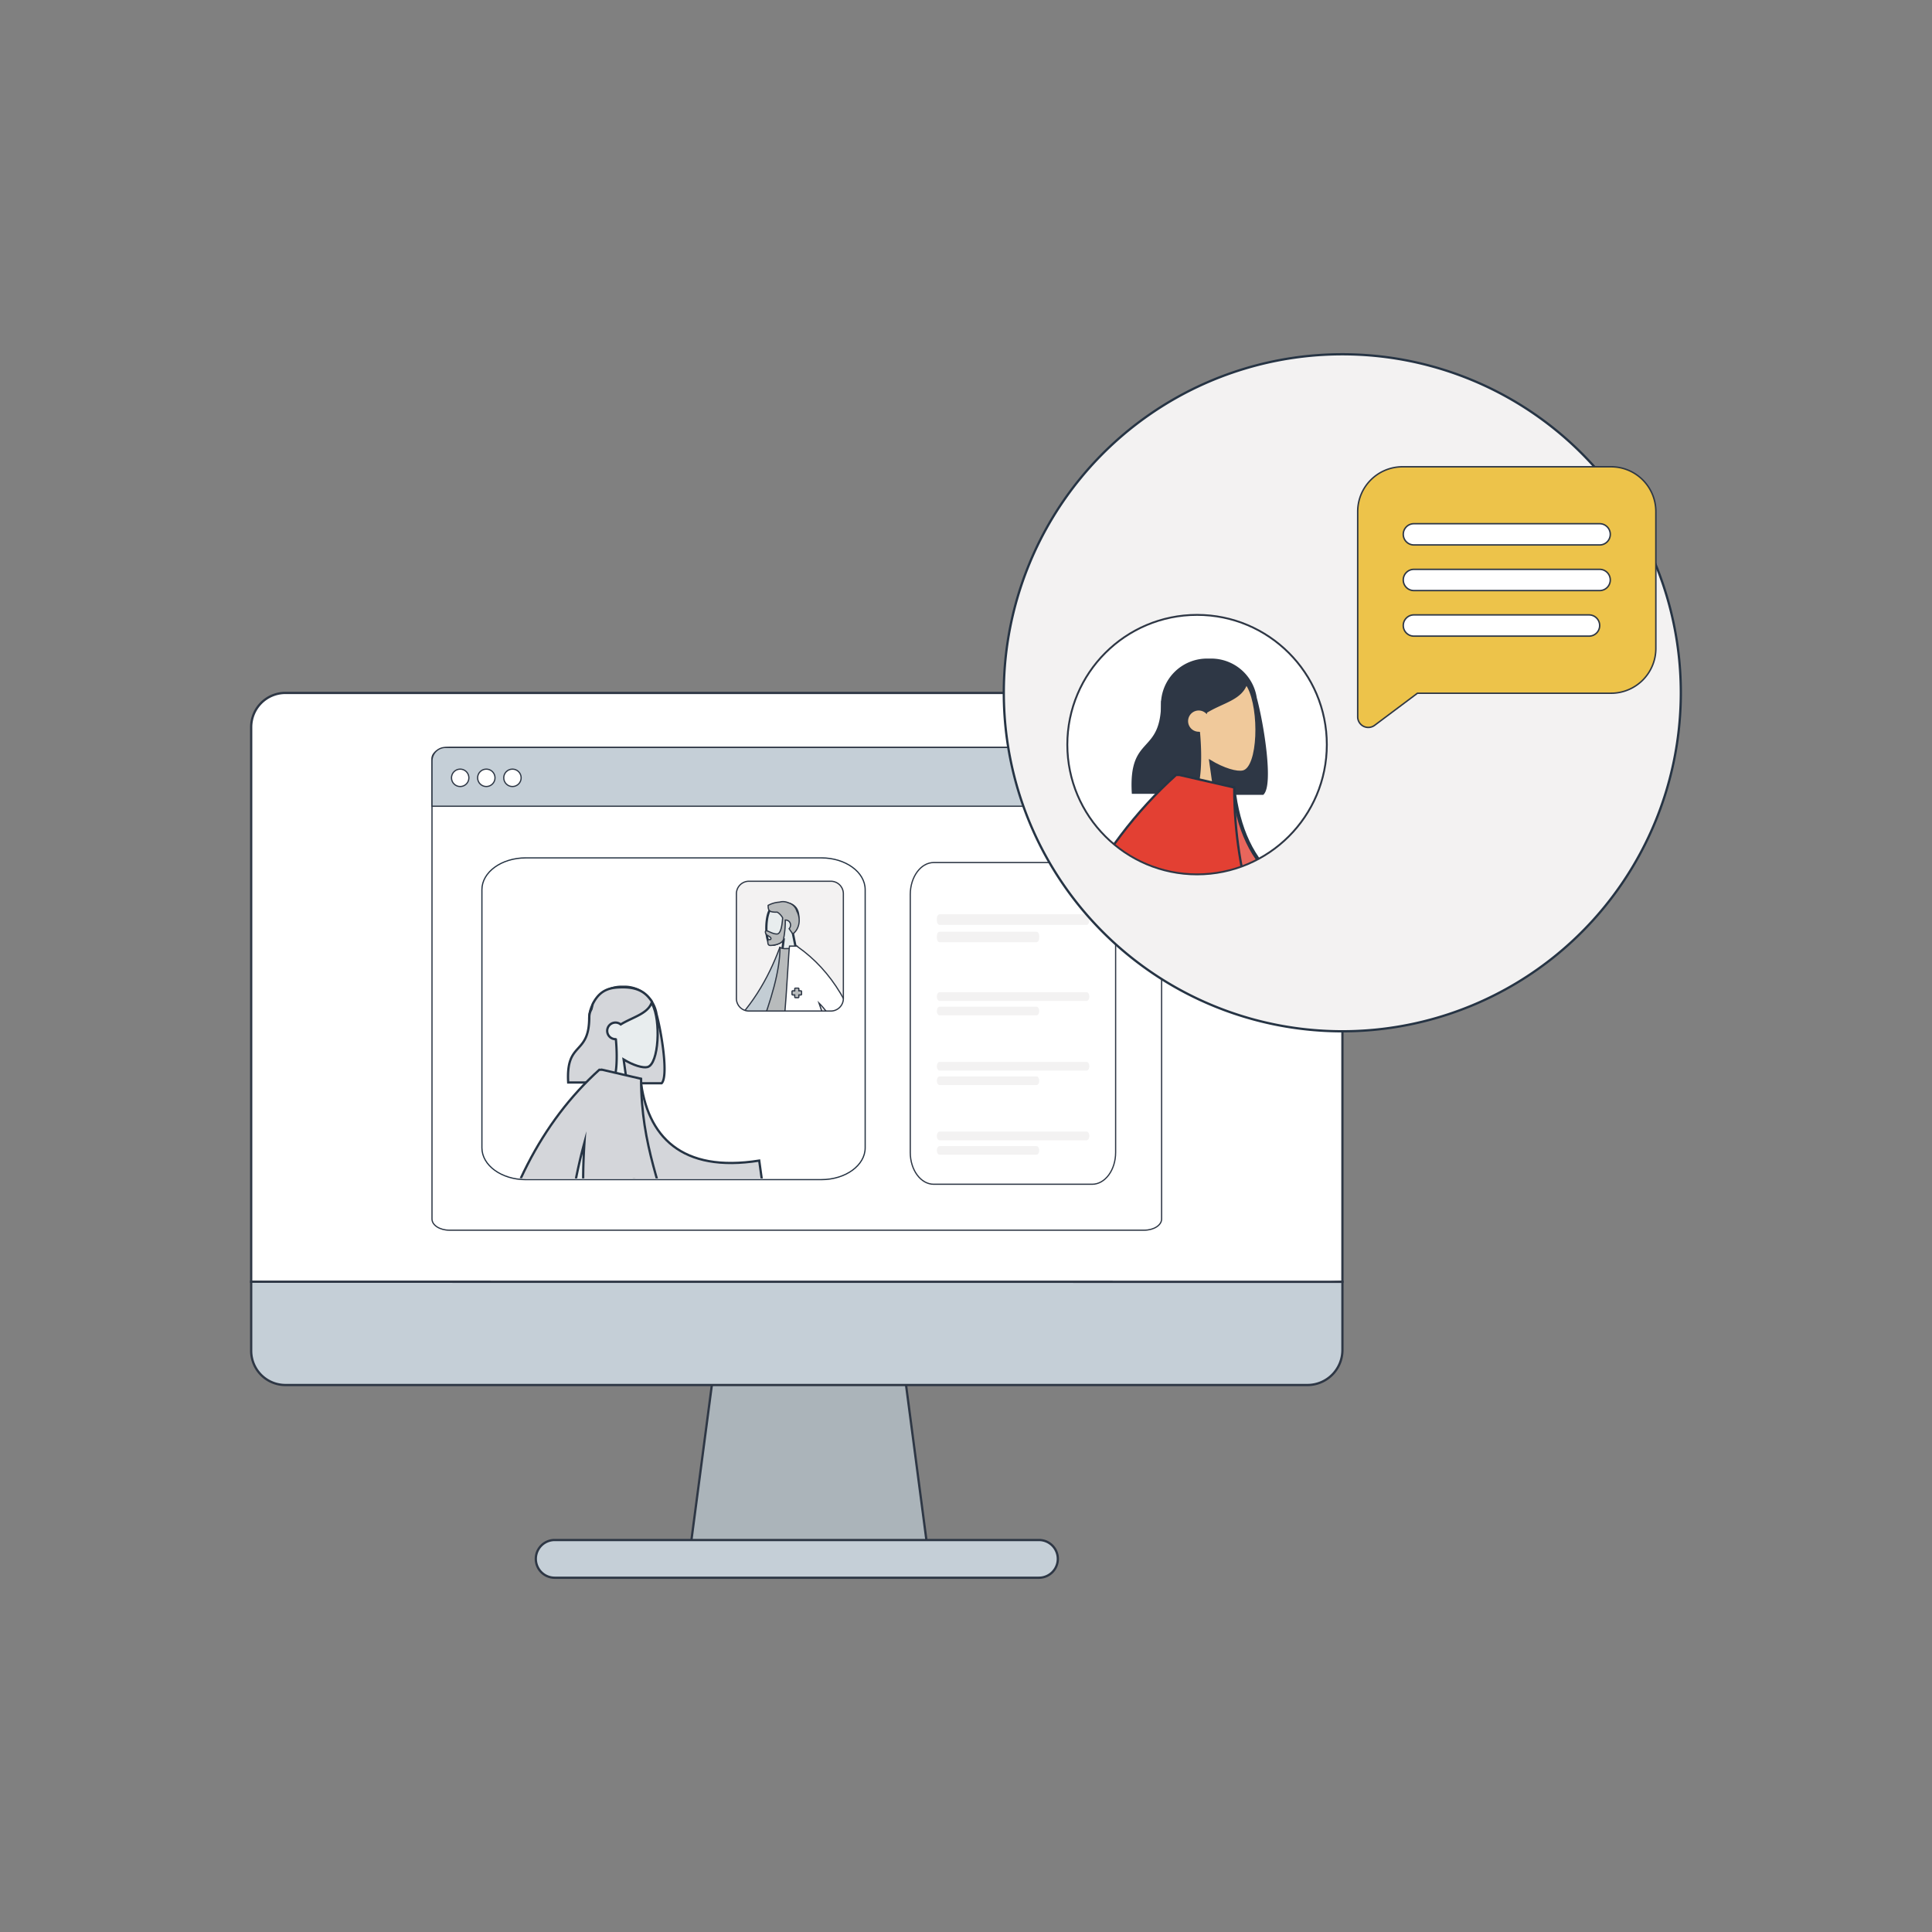 <svg id="Calque_1" data-name="Calque 1" xmlns="http://www.w3.org/2000/svg" xmlns:xlink="http://www.w3.org/1999/xlink" viewBox="0 0 850.4 850.4"><rect x="0" y="0" width="850.4" height="850.4" fill="#808080" stroke="none"/><defs><style>.cls-1,.cls-10,.cls-23{fill:#f3f2f2;}.cls-1,.cls-14,.cls-15,.cls-16,.cls-17,.cls-18,.cls-19,.cls-20,.cls-24,.cls-25,.cls-28,.cls-29,.cls-3,.cls-32,.cls-33,.cls-4,.cls-5,.cls-6,.cls-7,.cls-8,.cls-9{stroke:#2e3745;}.cls-1,.cls-11,.cls-13,.cls-14,.cls-15,.cls-16,.cls-17,.cls-18,.cls-19,.cls-20,.cls-22,.cls-23,.cls-24,.cls-25,.cls-28,.cls-29,.cls-3,.cls-30,.cls-31,.cls-32,.cls-33,.cls-4,.cls-5,.cls-6,.cls-7,.cls-8,.cls-9{stroke-miterlimit:10;}.cls-1,.cls-11,.cls-14,.cls-15,.cls-16,.cls-17,.cls-18,.cls-19,.cls-20,.cls-7,.cls-8,.cls-9{stroke-width:0.54px;}.cls-1,.cls-2{clip-rule:evenodd;}.cls-19,.cls-2,.cls-33{fill:none;}.cls-11,.cls-25,.cls-26,.cls-3,.cls-5,.cls-7,.cls-9{fill:#fff;}.cls-28,.cls-29,.cls-3,.cls-32,.cls-33{stroke-width:0.82px;}.cls-4{fill:#abb4ba;}.cls-6,.cls-8{fill:#c5cfd7;}.cls-10,.cls-11,.cls-13,.cls-14,.cls-15,.cls-16,.cls-17,.cls-18,.cls-19,.cls-22,.cls-28,.cls-29,.cls-30,.cls-31,.cls-32,.cls-7,.cls-8{fill-rule:evenodd;}.cls-11,.cls-13,.cls-22,.cls-23,.cls-30,.cls-31{stroke:#263444;}.cls-12{clip-path:url(#clip-path);}.cls-13{fill:#e8edee;}.cls-14,.cls-20{fill:#b8bbbc;}.cls-15,.cls-28{fill:#2e3745;}.cls-16{fill:#555c68;}.cls-17{fill:#b08967;}.cls-18{fill:#c3cdd4;}.cls-21{clip-path:url(#clip-path-2);}.cls-22{fill:#d4d6da;}.cls-24{fill:#edc34a;}.cls-24,.cls-25{stroke-width:0.64px;}.cls-27{clip-path:url(#clip-path-3);}.cls-29{fill:#f0c99b;}.cls-30{fill:#e8665c;stroke-width:1.67px;}.cls-31{fill:#e34033;}.cls-32{fill:#6bbdb4;fill-opacity:0.1;}</style><clipPath id="clip-path"><path class="cls-1" d="M329.52,387.89h36.32a5.52,5.52,0,0,1,5.38,5.65v45.84a5.51,5.51,0,0,1-5.38,5.64H329.52a5.51,5.51,0,0,1-5.38-5.64V393.54A5.52,5.52,0,0,1,329.52,387.89Z"/></clipPath><clipPath id="clip-path-2"><path class="cls-2" d="M231.4,377.07H361.54c10.65,0,19.28,6.26,19.28,14V504.69c0,7.72-8.63,14-19.28,14H231.4c-10.64,0-19.28-6.26-19.28-14V391.05C212.12,383.33,220.76,377.07,231.4,377.07Z"/></clipPath><clipPath id="clip-path-3"><circle class="cls-3" cx="526.91" cy="327.76" r="57.11"/></clipPath></defs><title>Plan de travail 2 copie</title><polygon class="cls-4" points="398.81 609.67 408.86 686.16 303.25 686.16 313.33 609.67 356.06 592.25 398.81 609.67"/><path class="cls-5" d="M590.89,320.07V564.21L350.64,576.56,110.56,564.21V320.07A15.07,15.07,0,0,1,125.63,305H575.77a15.05,15.05,0,0,1,15.12,15Z"/><path class="cls-6" d="M590.89,564.21v30a15.4,15.4,0,0,1-15.37,15.42H125.63a15.07,15.07,0,0,1-15.07-15.06v-30.4Z"/><path class="cls-6" d="M457.32,694.46H244.15a8.3,8.3,0,0,1,0-16.6H457.32a8.3,8.3,0,0,1,0,16.6Z"/><path class="cls-7" d="M197.82,329H503.63c4.23,0,7.67,2.2,7.67,4.91V536.58c0,2.71-3.44,4.91-7.67,4.91H197.82c-4.24,0-7.67-2.2-7.67-4.91V333.86C190.15,331.15,193.58,329,197.82,329Z"/><path id="Header" class="cls-8" d="M196.1,329H505.35a6,6,0,0,1,5.95,5.94v19.94H190.15V334.89A5.94,5.94,0,0,1,196.1,329Z"/><g id="Buttons"><circle id="buttons-2" data-name="buttons" class="cls-9" cx="202.56" cy="342.37" r="3.83"/><circle class="cls-9" cx="214.06" cy="342.37" r="3.83"/><circle class="cls-9" cx="225.56" cy="342.37" r="3.83"/></g><path class="cls-7" d="M411,379.66h69.73c5.71,0,10.33,6.26,10.33,14V507.27c0,7.73-4.62,14-10.33,14H411c-5.71,0-10.33-6.26-10.33-14V393.64C400.71,385.92,405.33,379.66,411,379.66Z"/><g id="Web"><path class="cls-10" d="M413.58,402.43h64.71c.66,0,1.2.88,1.2,2v.68c0,1.08-.54,2-1.2,2H413.58c-.67,0-1.21-.88-1.21-2v-.68C412.37,403.31,412.91,402.43,413.58,402.43Z"/><path class="cls-10" d="M413.58,410.1h42.64c.67,0,1.21.87,1.21,1.95v.69c0,1.08-.54,2-1.21,2H413.58c-.67,0-1.21-.88-1.21-2v-.69C412.37,411,412.91,410.1,413.58,410.1Z"/><path class="cls-10" d="M413.55,436.75h64.77c.65,0,1.17.86,1.17,1.91h0c0,1.06-.52,1.91-1.17,1.91H413.55c-.65,0-1.18-.85-1.18-1.91h0C412.37,437.61,412.9,436.75,413.55,436.75Z"/><path class="cls-10" d="M413.55,443.12h42.7c.65,0,1.18.85,1.18,1.9h0c0,1.06-.53,1.91-1.18,1.91h-42.7c-.65,0-1.18-.85-1.18-1.91h0C412.37,444,412.9,443.12,413.55,443.12Z"/><path class="cls-10" d="M413.55,467.42h64.77c.65,0,1.17.86,1.17,1.91h0c0,1.06-.52,1.91-1.17,1.91H413.55c-.65,0-1.18-.85-1.18-1.91h0C412.37,468.28,412.9,467.42,413.55,467.42Z"/><path class="cls-10" d="M413.55,473.79h42.7c.65,0,1.18.85,1.18,1.9h0c0,1.06-.53,1.91-1.18,1.91h-42.7c-.65,0-1.18-.85-1.18-1.91h0C412.37,474.64,412.9,473.79,413.55,473.79Z"/><path class="cls-10" d="M413.55,498.09h64.77c.65,0,1.17.86,1.17,1.91h0c0,1.06-.52,1.91-1.17,1.91H413.55c-.65,0-1.18-.85-1.18-1.91h0C412.37,499,412.9,498.09,413.55,498.09Z"/><path class="cls-10" d="M413.55,504.46h42.7c.65,0,1.18.85,1.18,1.9h0c0,1.06-.53,1.91-1.18,1.91h-42.7c-.65,0-1.18-.85-1.18-1.91h0C412.37,505.31,412.9,504.46,413.55,504.46Z"/></g><path class="cls-11" d="M231.4,377.61H361.54c10.65,0,19.28,6.26,19.28,14V505.23c0,7.72-8.63,14-19.28,14H231.4c-10.64,0-19.28-6.27-19.28-14V391.6C212.12,383.87,220.76,377.61,231.4,377.61Z"/><path class="cls-10" d="M329.52,387.89h36.32a5.52,5.52,0,0,1,5.38,5.65v45.84a5.51,5.51,0,0,1-5.38,5.64H329.52a5.51,5.51,0,0,1-5.38-5.64V393.54A5.52,5.52,0,0,1,329.52,387.89Z"/><g class="cls-12"><g id="Head"><path class="cls-13" d="M348.91,410.33a10.49,10.49,0,0,0,2.47-7.2c-.51-7.93-10.74-6.18-12.73-2.19s-1.76,14.15.81,14.86c1,.28,3.22-.41,5.44-1.86l-1.4,10.65h8.25Z"/></g><path id="Hair" class="cls-14" d="M344.49,404c-.32,4.74-1.15,7.11-2.51,7.11-2,0-3.75-1.39-4.64-1.39-.65,0-.51.87-.08,1.52s2.09,1.05,2.09,1.89-1.37.18-1.37.68c0,.81-.24,2.34,1.08,2.34s5.13-.52,5.79-2.64a39.83,39.83,0,0,0,.81-8.53h.25a2.14,2.14,0,0,1,2.06,2.22,2.34,2.34,0,0,1-.62,1.59c.47.72,1,1.48,1.62,2.26,2.3-1.49,4-5.84,1.76-10a5.26,5.26,0,0,0-3.69-3.66,5.66,5.66,0,0,0-3.93-.31,12.2,12.2,0,0,0-5,1.43c0,2.36.43,3.06,4.05,3A7,7,0,0,1,344.49,404Z"/><polygon id="Leg" class="cls-15" points="354.49 455.31 342.04 502.41 332.96 537.12 326.33 537.12 335.99 455.31 354.49 455.31"/><path class="cls-16" d="M357.82,455.31c.29,24.28,1.27,37.52,1.58,39.72s4.87,16.24,13.71,42.09h-6.86Q349.36,499.92,347.4,495c-1.31-3.25-5.36-16.49-11.45-39.72Z"/><path id="Shoe" class="cls-15" d="M373.73,543.79l-.35-7.78h-7.21a41.2,41.2,0,0,1-13.39,6.3v1.48h13.05l4.46-.74v.74Z"/><path class="cls-15" d="M333.89,543.79l-.35-7.78h-7.21a41.2,41.2,0,0,1-13.39,6.3v1.48H326l4.46-.74v.74Z"/><path id="Skin" class="cls-17" d="M328.35,455.5l-10.5,5.65c-2.81,4.11-4.42,5.85-4.82,5.24-.61-.93.51-1.87.2-2.57s-2.37-.47-4.31-.16-1.43-.67-1-1.16a28.31,28.31,0,0,1,7.22-3.78l10.37-9.48Zm52.81,13.24c.63,1,4.65,3.69,7.4,5.16a1.18,1.18,0,0,1,.46,1.91c-2.82,2.52-5.17.4-8-.53-3.12-1-2.33,3.08-4.8,2.31.49-1.83,1.74-5.28.68-7.27q-.7-1.32-10.5-24.22l6.08-1Q379.88,466.72,381.16,468.74Z"/><path id="Coat-Back" class="cls-18" d="M347,418.42l-3.77-1.35c-5.11,13.77-12.74,27.09-25.48,38.34l3.15,5.86c11.2-7.11,21.8-12.63,26.1-23.3C348.49,434.39,347.16,422.7,347,418.42Z"/><path id="Shirt" class="cls-14" d="M360,457.16q-16.2,1.86-25.5,0c-.77-.15-.89-1.54-.53-2.48,5.55-14.65,9.35-27.43,9.35-37.61q1.53.84,5.35.25C355.5,427.81,358.64,439.84,360,457.16Z"/><path id="Coat-Front" class="cls-7" d="M350.36,416.44h-2.85c-.67,4.21-2.76,61.18-9.22,79.82h35c-.76-17.08-6.74-37.58-12.79-54.75q8,7.94,14,26.86l6.55-1.81q-7.31-33.93-30-49.87l-.1-.25h-.26l-.27-.19Z"/></g><path class="cls-19" d="M329.52,387.89h36.32a5.52,5.52,0,0,1,5.38,5.65v45.84a5.51,5.51,0,0,1-5.38,5.64H329.52a5.51,5.51,0,0,1-5.38-5.64V393.54A5.52,5.52,0,0,1,329.52,387.89Z"/><path class="cls-20" d="M352.82,436.42a.29.29,0,0,0-.29-.29h-.9v-.9a.29.29,0,0,0-.29-.29h-1.23a.29.29,0,0,0-.29.29v.9h-.91a.29.29,0,0,0-.29.29v1.23a.29.29,0,0,0,.29.29h.91v.91a.29.29,0,0,0,.29.29h1.23a.29.29,0,0,0,.29-.29v-.91h.9a.29.29,0,0,0,.29-.29Z"/><g class="cls-21"><path id="Hair-Back" class="cls-22" d="M289,446.47c2.28,8.43,5.26,27.38,2.22,30.35H272v-.1a14.27,14.27,0,0,1-12.68-14.18V448.6a14.27,14.27,0,0,1,14.27-14.27h1.32A14.28,14.28,0,0,1,289,446.47Z"/><g id="Head-2" data-name="Head"><path class="cls-13" d="M266.78,459.88c-3.06-3.59-5.12-8-4.78-12.92,1-14.2,21.28-12.09,25.12-4.92S290,468.4,285,469.68c-2,.51-6.2-.74-10.5-3.33l2.7,19.08H261.3Z"/></g><path id="Hair-Front" class="cls-22" d="M271.09,457.48c.73,7.88.44,16.88-1.75,19H250.1c-1.08-18.63,9.29-11.42,9.29-29a6.87,6.87,0,0,1,.93-3.23l.58-2.27c3.34-6.83,8.29-7.39,13.41-7.39,7.69,0,10.6,3.3,12.66,6.33-1.54,5.3-8.42,6.71-13.75,10a3.65,3.65,0,1,0-2.3,6.48Z"/><path id="Clothes-Back" class="cls-22" d="M270.56,474.15l11.38.76c2.8,25.35,18.06,41.37,52.24,35.95l4.54,32.64c-31.94,4.13-60-8.66-65.7-43.28C271.54,491.26,270.36,481.93,270.56,474.15Z"/><path id="Clothes" class="cls-22" d="M264.94,470.84l17.24,4c0,29.66,9.45,48.57,14.29,70.37H249.91q-1,11.31-1.27,23.23H213.78q11.85-63,50-97.56h1.13Z"/><path id="Shade" class="cls-13" d="M257.26,502.86q-1.8,27.72,2.12,42.3h-9.47A228.43,228.43,0,0,1,257.26,502.86Z"/></g><path class="cls-23" d="M739.84,304.89a149,149,0,1,1-149-148.95A148.95,148.95,0,0,1,739.84,304.89Z"/><path class="cls-24" d="M709.13,205.46h-91.8a19.72,19.72,0,0,0-19.72,19.72v90.31a4.66,4.66,0,0,0,7.48,3.75l18.81-14.1h85.23a19.72,19.72,0,0,0,19.72-19.73h0V225.2a19.72,19.72,0,0,0-19.7-19.74Z"/><path class="cls-25" d="M699.45,270.66H622.34a4.67,4.67,0,0,0,0,9.34h77.11a4.67,4.67,0,0,0,0-9.34Z"/><path class="cls-25" d="M704.12,230.52H622.34a4.67,4.67,0,0,0,0,9.34h81.78a4.67,4.67,0,0,0,0-9.34Z"/><path class="cls-25" d="M704.12,250.61H622.34a4.67,4.67,0,0,0,0,9.34h81.78a4.67,4.67,0,0,0,0-9.34Z"/><circle class="cls-26" cx="526.91" cy="327.76" r="57.11"/><g class="cls-27"><path id="Hair-Back-2" data-name="Hair-Back" class="cls-28" d="M552.78,307.19c3.18,11.74,7.34,38.13,3.1,42.27h-26.8v-.15a19.88,19.88,0,0,1-17.66-19.75v-19.4a19.87,19.87,0,0,1,19.87-19.87h1.85A19.87,19.87,0,0,1,552.78,307.19Z"/><g id="Head-3" data-name="Head"><path class="cls-29" d="M521.82,325.86c-4.26-5-7.14-11.13-6.66-18,1.39-19.78,28.92-15.43,34.27-5.45s4.72,35.31-2.2,37.09c-2.76.71-8.64-1-14.62-4.64l3.75,26.58H514.18Z"/></g><path id="Hair-Front-2" data-name="Hair-Front" class="cls-28" d="M527.81,322.52c1,11,.62,23.51-2.43,26.49h-26.8c-1.49-25.95,12.94-15.9,12.94-40.33.9-.88,1.75-1.75,2.59-2.5l0-.72q7-14.25,17.66-14.25c10.7,0,14.08,5,17,9.21-2.15,7.38-10.5,8.47-17.91,13.07a5.08,5.08,0,1,0-3.21,9Z"/><path id="Clothes-Back-2" data-name="Clothes-Back" class="cls-30" d="M527.07,345.74l15.85,1.05c3.9,35.31,25.16,57.61,72.75,50.06L622,442.32c-44.48,5.74-83.49-12.06-91.48-60.28C528.44,369.56,526.8,356.57,527.07,345.74Z"/><path id="Clothes-2" data-name="Clothes" class="cls-31" d="M519.26,341.13l24,5.5c0,41.29,13.16,67.64,19.9,98H498.33c-.92,10.49-1.48,21.27-1.77,32.34H448q16.5-87.8,69.66-135.85h1.59Z"/><path id="Shade-2" data-name="Shade" class="cls-32" d="M508.56,385.72q-2.52,38.59,2.94,58.91H498.33C500.14,423.85,503.33,404.21,508.56,385.72Z"/></g><circle class="cls-33" cx="526.91" cy="327.76" r="57.11"/></svg>